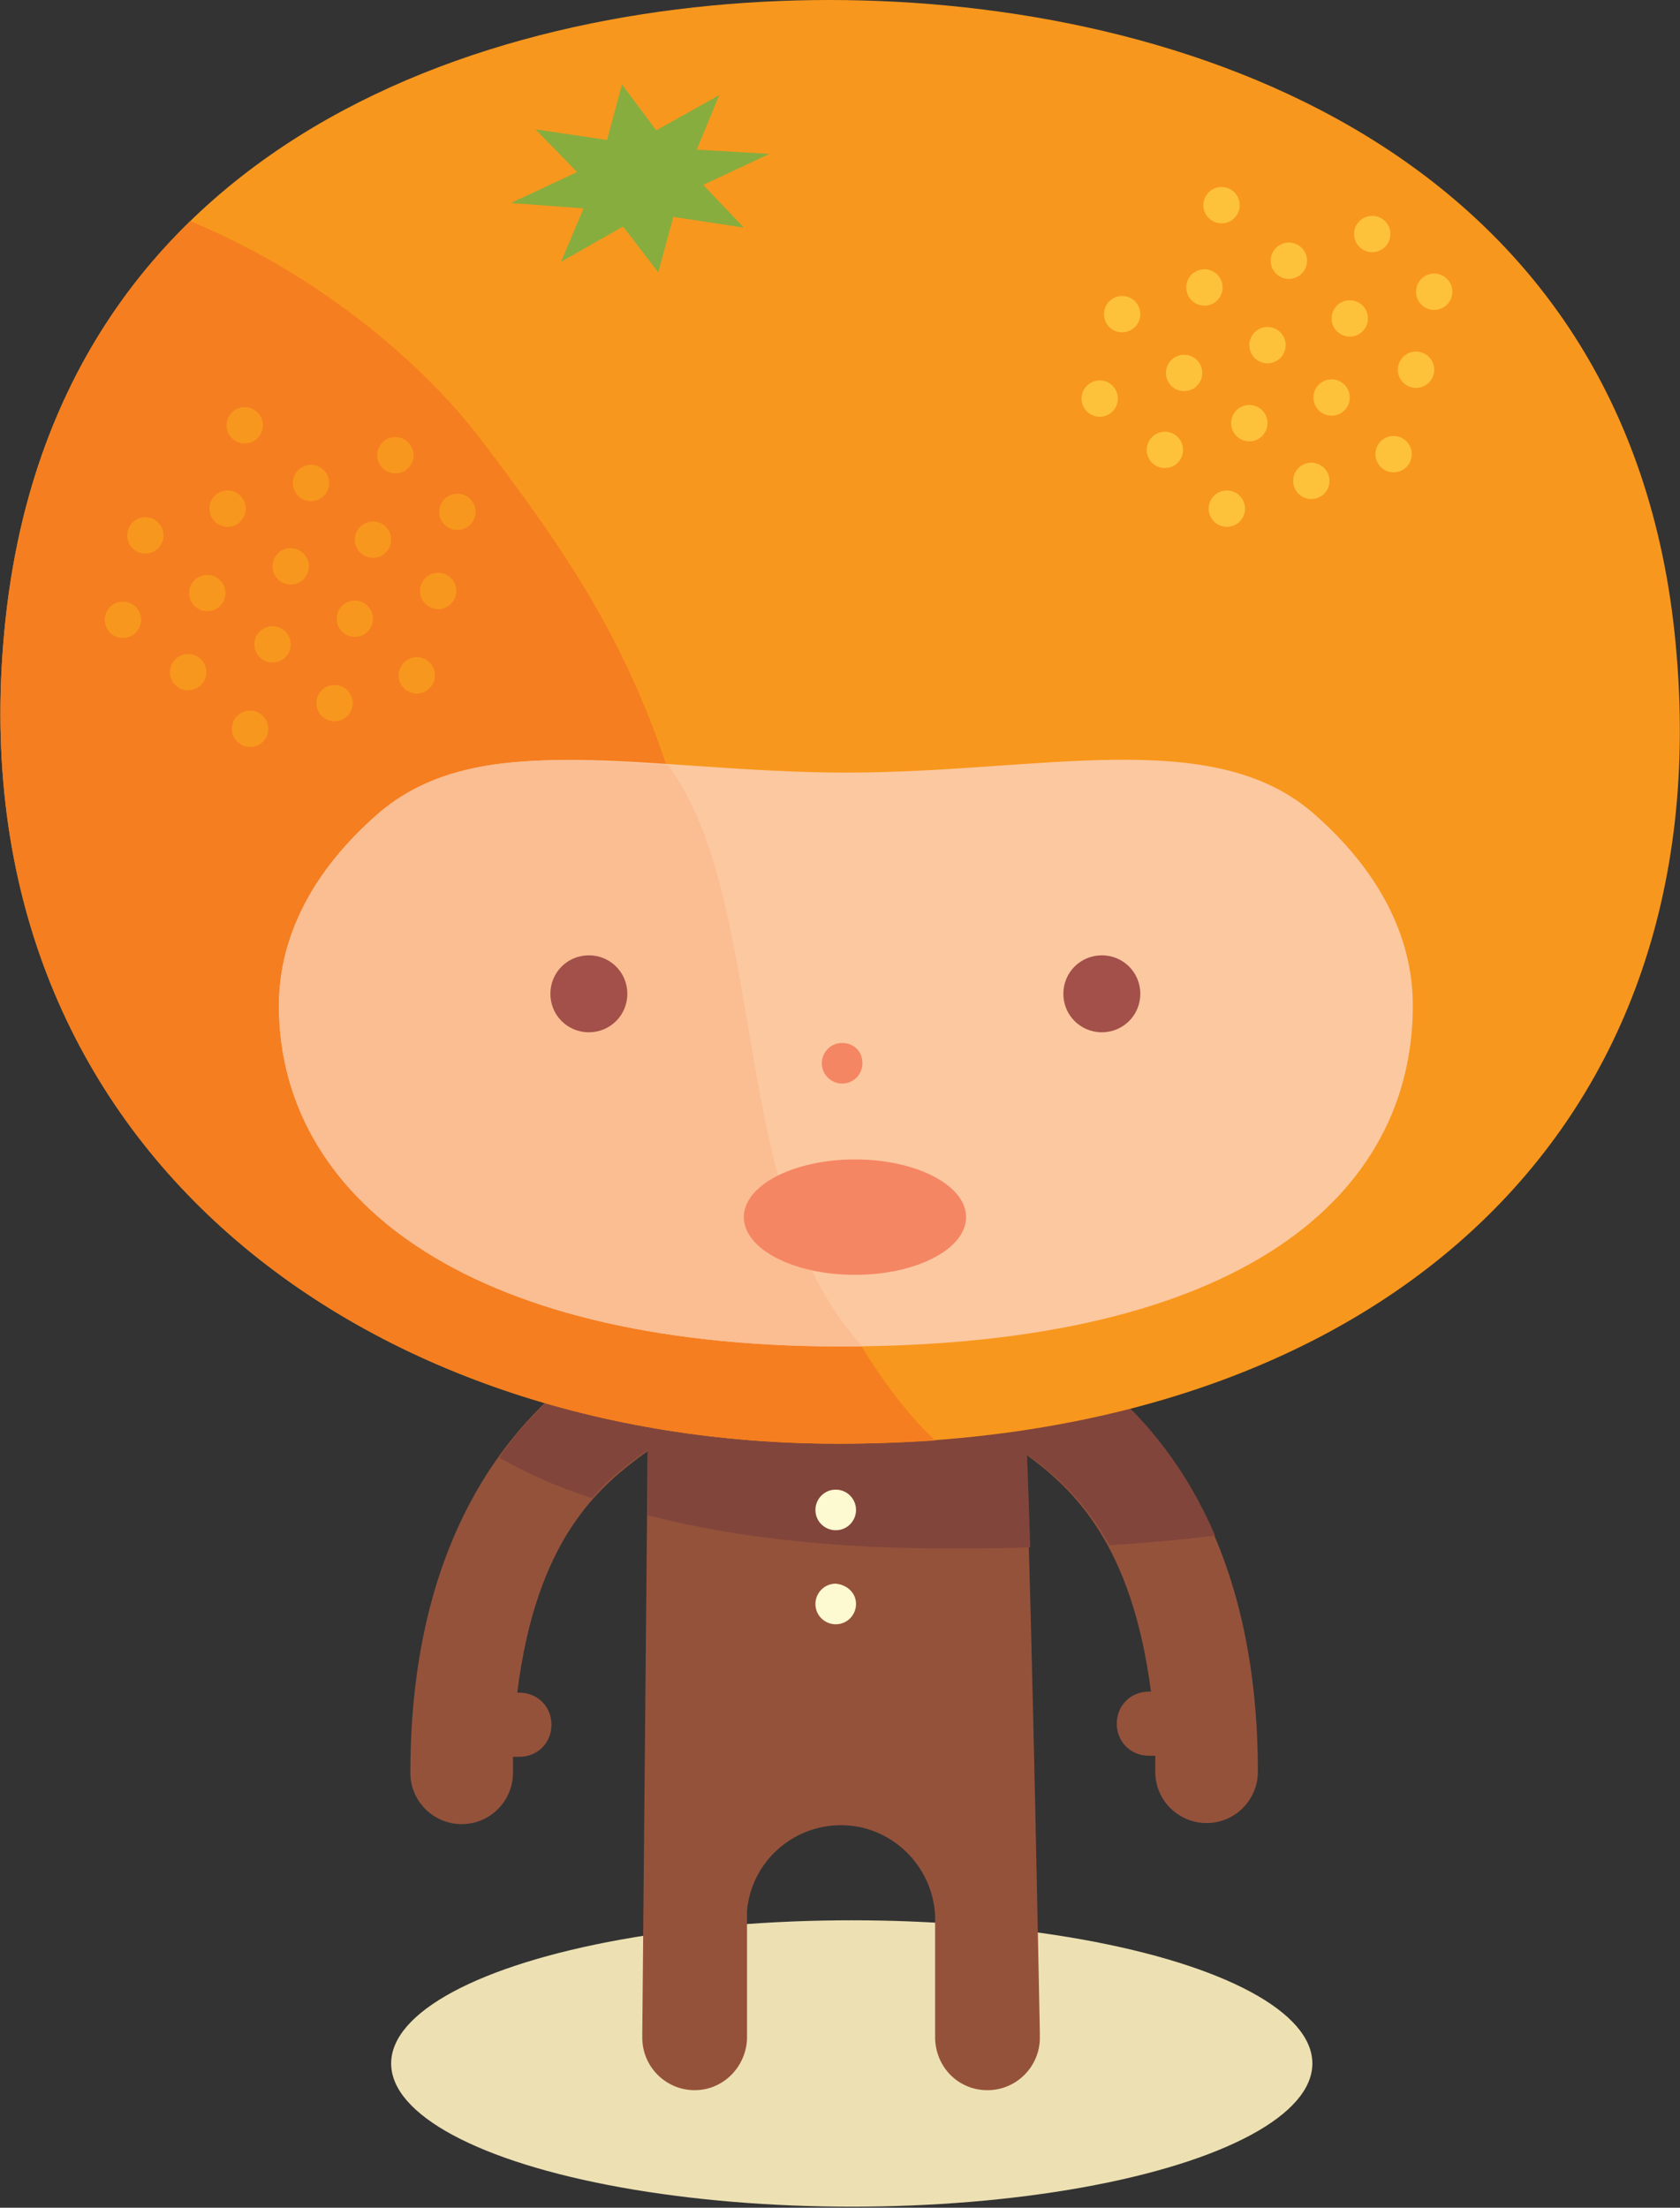 <?xml version="1.0" encoding="utf-8"?>
<!-- Generator: Adobe Illustrator 17.1.0, SVG Export Plug-In . SVG Version: 6.00 Build 0)  -->
<!DOCTYPE svg PUBLIC "-//W3C//DTD SVG 1.1//EN" "http://www.w3.org/Graphics/SVG/1.1/DTD/svg11.dtd">
<svg version="1.1" id="Layer_1" xmlns="http://www.w3.org/2000/svg" xmlns:xlink="http://www.w3.org/1999/xlink" x="0px" y="0px"
	 viewBox="0 0 157.2 206.6" enable-background="new 0 0 157.2 206.6" xml:space="preserve">
<rect x="0" y="0" width="157.2" height="206.6" fill="#333333" stroke="none"/>
<ellipse fill="#EDE1B3" cx="79.7" cy="193.1" rx="43.1" ry="13.4"/>
<path fill="#95523B" d="M103.7,129.9c6.6,5.7,14,16.4,14,35.9c0,2.6-2.1,4.8-4.8,4.8c-2.6,0-4.8-2.1-4.8-4.8c0,0,0-0.8,0-1.5
	c-0.3,0-0.6,0-0.6,0c-1.7,0-3-1.3-3-3s1.3-3,3-3c0,0,0.1,0,0.2,0c-1.8-13.8-7.2-18.9-11.7-22.2c0.6,16.8,1.3,54.1,1.3,54.1
	c0,0.1,0,0.2,0,0.3s0,0.1,0,0.2c0,2.7-2.2,4.9-4.9,4.9c-2.7,0-4.8-2.1-4.9-4.8l0,0v-11.5c-0.2-4.7-4.1-8.5-8.8-8.5
	c-4.6,0-8.4,3.5-8.8,8v12l0,0c-0.1,2.6-2.2,4.8-4.9,4.8c-2.7,0-4.9-2.2-4.9-4.9c0-0.1,0-0.1,0-0.2c0-0.1,0-0.2,0-0.3
	c0,0,0.4-43.4,0.5-54.4c-4.6,3.3-10.4,8.2-12.2,22.6h0.2c1.7,0,3,1.3,3,3s-1.3,3-3,3c0,0-0.4,0-0.6,0c0,0.8,0,1.5,0,1.5
	c0,2.6-2.1,4.8-4.8,4.8c-2.6,0-4.8-2.1-4.8-4.8c0-19.5,7.4-30.2,14-35.9c0,0,9.7-8.3,24.5-8.3C76.9,121.6,93.3,121.5,103.7,129.9z"
	/>
<path fill="#82453B" d="M55.4,140.2c1.7-2,3.5-3.3,5.2-4.5c0,1.5,0,3.6,0,6.1c9.3,2.4,19.2,3.1,28,3.1c2.6,0,5.2,0,7.8-0.1
	c-0.1-3.2-0.2-6.2-0.3-8.7c2.6,1.9,5.4,4.3,7.7,8.5c3.3-0.2,6.7-0.5,9.9-0.9c-2.7-6.3-6.4-10.7-9.9-13.7
	c-10.4-8.5-26.8-8.3-26.8-8.3c-14.8,0-24.5,8.3-24.5,8.3c-2,1.7-4,3.8-5.8,6.4C49.3,137.9,52.3,139.2,55.4,140.2z"/>
<path fill="#F8971D" d="M77.6,0C44.5,0,3.9,14,0.3,60.3c-3.8,47.5,34.2,74.8,78.1,74.8c49.3,0,82.8-28.2,78.4-74.8
	C152.5,14,110.6,0,77.6,0z"/>
<path fill="#F57E20" d="M65.5,83.6C61.5,64,54.7,53.9,44.9,41C39,33.3,29,25.3,17.8,20.7C8.3,29.9,1.7,42.8,0.3,60.3
	c-3.8,47.5,34.2,74.8,78.1,74.8c3.1,0,6.1-0.1,9.1-0.3C76,123.9,68.6,98.9,65.5,83.6z"/>
<path fill="#FCC8A0" d="M123,76.2c5.8,5.1,9.2,11.2,9.2,17.9c0,17.6-15.7,31.9-53.5,31.9c-35.6,0-52.6-14.3-52.6-31.9
	c0-6.6,3.3-12.7,9.1-17.8c9.5-8.5,25.7-4,44-4C97.4,72.3,113.5,67.8,123,76.2z"/>
<path fill="#FBBD92" d="M62.5,71.6c-11.7-0.8-20.6-1.2-27.3,4.7c-5.7,5.1-9.1,11.2-9.1,17.8c0,17.6,17,31.9,52.6,31.9
	c0.7,0,1.3,0,2,0C68,112.3,72,84.4,62.5,71.6z"/>
<path fill="#F58663" d="M80.7,99.5c0,1-0.8,1.9-1.9,1.9c-1,0-1.9-0.8-1.9-1.9c0-1,0.8-1.9,1.9-1.9C79.9,97.6,80.7,98.4,80.7,99.5z"
	/>
<path fill="#FDF9D1" d="M80.1,141.3c0,1-0.8,1.9-1.9,1.9c-1,0-1.9-0.8-1.9-1.9c0-1,0.8-1.9,1.9-1.9
	C79.3,139.4,80.1,140.3,80.1,141.3z"/>
<path fill="#FDF9D1" d="M80.1,150.1c0,1-0.8,1.9-1.9,1.9c-1,0-1.9-0.8-1.9-1.9c0-1,0.8-1.9,1.9-1.9
	C79.3,148.3,80.1,149.1,80.1,150.1z"/>
<path fill="#A25049" d="M58.7,93c0,2-1.6,3.6-3.6,3.6S51.5,95,51.5,93s1.6-3.6,3.6-3.6C57.1,89.4,58.7,91,58.7,93z"/>
<polygon fill="#87AD3F" points="58.2,7.9 61.4,12.2 67.3,8.9 65.2,14 72,14.4 65.8,17.3 69.6,21.3 63,20.3 61.6,25.5 58.3,21.2 
	52.5,24.5 54.6,19.5 47.8,19 54,16.1 50.1,12.1 56.8,13.1 "/>
<ellipse fill="#F58663" cx="80" cy="113.9" rx="10.4" ry="5.4"/>
<path fill="#A25049" d="M106.7,93c0,2-1.6,3.6-3.6,3.6S99.5,95,99.5,93s1.6-3.6,3.6-3.6S106.7,91,106.7,93z"/>
<circle fill="#FEC23A" cx="102.9" cy="37.3" r="1.7"/>
<circle fill="#FEC23A" cx="110.8" cy="34.9" r="1.7"/>
<circle fill="#FEC23A" cx="118.6" cy="32.3" r="1.7"/>
<circle fill="#FEC23A" cx="126.3" cy="29.8" r="1.7"/>
<circle fill="#FEC23A" cx="134.2" cy="27.3" r="1.7"/>
<circle fill="#FEC23A" cx="109" cy="42.1" r="1.7"/>
<circle fill="#FEC23A" cx="116.9" cy="39.6" r="1.7"/>
<circle fill="#FEC23A" cx="124.6" cy="37.2" r="1.7"/>
<circle fill="#FEC23A" cx="114.8" cy="47.6" r="1.7"/>
<circle fill="#FEC23A" cx="122.7" cy="45" r="1.7"/>
<circle fill="#FEC23A" cx="114.3" cy="19.2" r="1.7"/>
<circle fill="#FEC23A" cx="130.4" cy="42.5" r="1.7"/>
<circle fill="#FEC23A" cx="132.5" cy="34.6" r="1.7"/>
<circle fill="#FEC23A" cx="105" cy="29.4" r="1.7"/>
<circle fill="#FEC23A" cx="112.7" cy="26.9" r="1.7"/>
<circle fill="#FEC23A" cx="120.6" cy="24.4" r="1.7"/>
<circle fill="#FEC23A" cx="128.4" cy="21.9" r="1.7"/>
<circle fill="#F8971D" cx="11.5" cy="58" r="1.7"/>
<circle fill="#F8971D" cx="19.4" cy="55.5" r="1.7"/>
<circle fill="#F8971D" cx="27.2" cy="53" r="1.7"/>
<circle fill="#F8971D" cx="34.9" cy="50.5" r="1.7"/>
<circle fill="#F8971D" cx="42.8" cy="47.9" r="1.7"/>
<circle fill="#F8971D" cx="17.6" cy="62.9" r="1.7"/>
<circle fill="#F8971D" cx="25.5" cy="60.3" r="1.7"/>
<circle fill="#F8971D" cx="33.2" cy="57.9" r="1.7"/>
<circle fill="#F8971D" cx="23.4" cy="68.2" r="1.7"/>
<circle fill="#F8971D" cx="31.3" cy="65.8" r="1.7"/>
<circle fill="#F8971D" cx="22.9" cy="39.8" r="1.7"/>
<circle fill="#F8971D" cx="39" cy="63.2" r="1.7"/>
<circle fill="#F8971D" cx="41" cy="55.3" r="1.7"/>
<circle fill="#F8971D" cx="13.6" cy="50.1" r="1.7"/>
<circle fill="#F8971D" cx="21.3" cy="47.6" r="1.7"/>
<circle fill="#F8971D" cx="29.1" cy="45.2" r="1.7"/>
<circle fill="#F8971D" cx="37" cy="42.6" r="1.7"/>
</svg>
